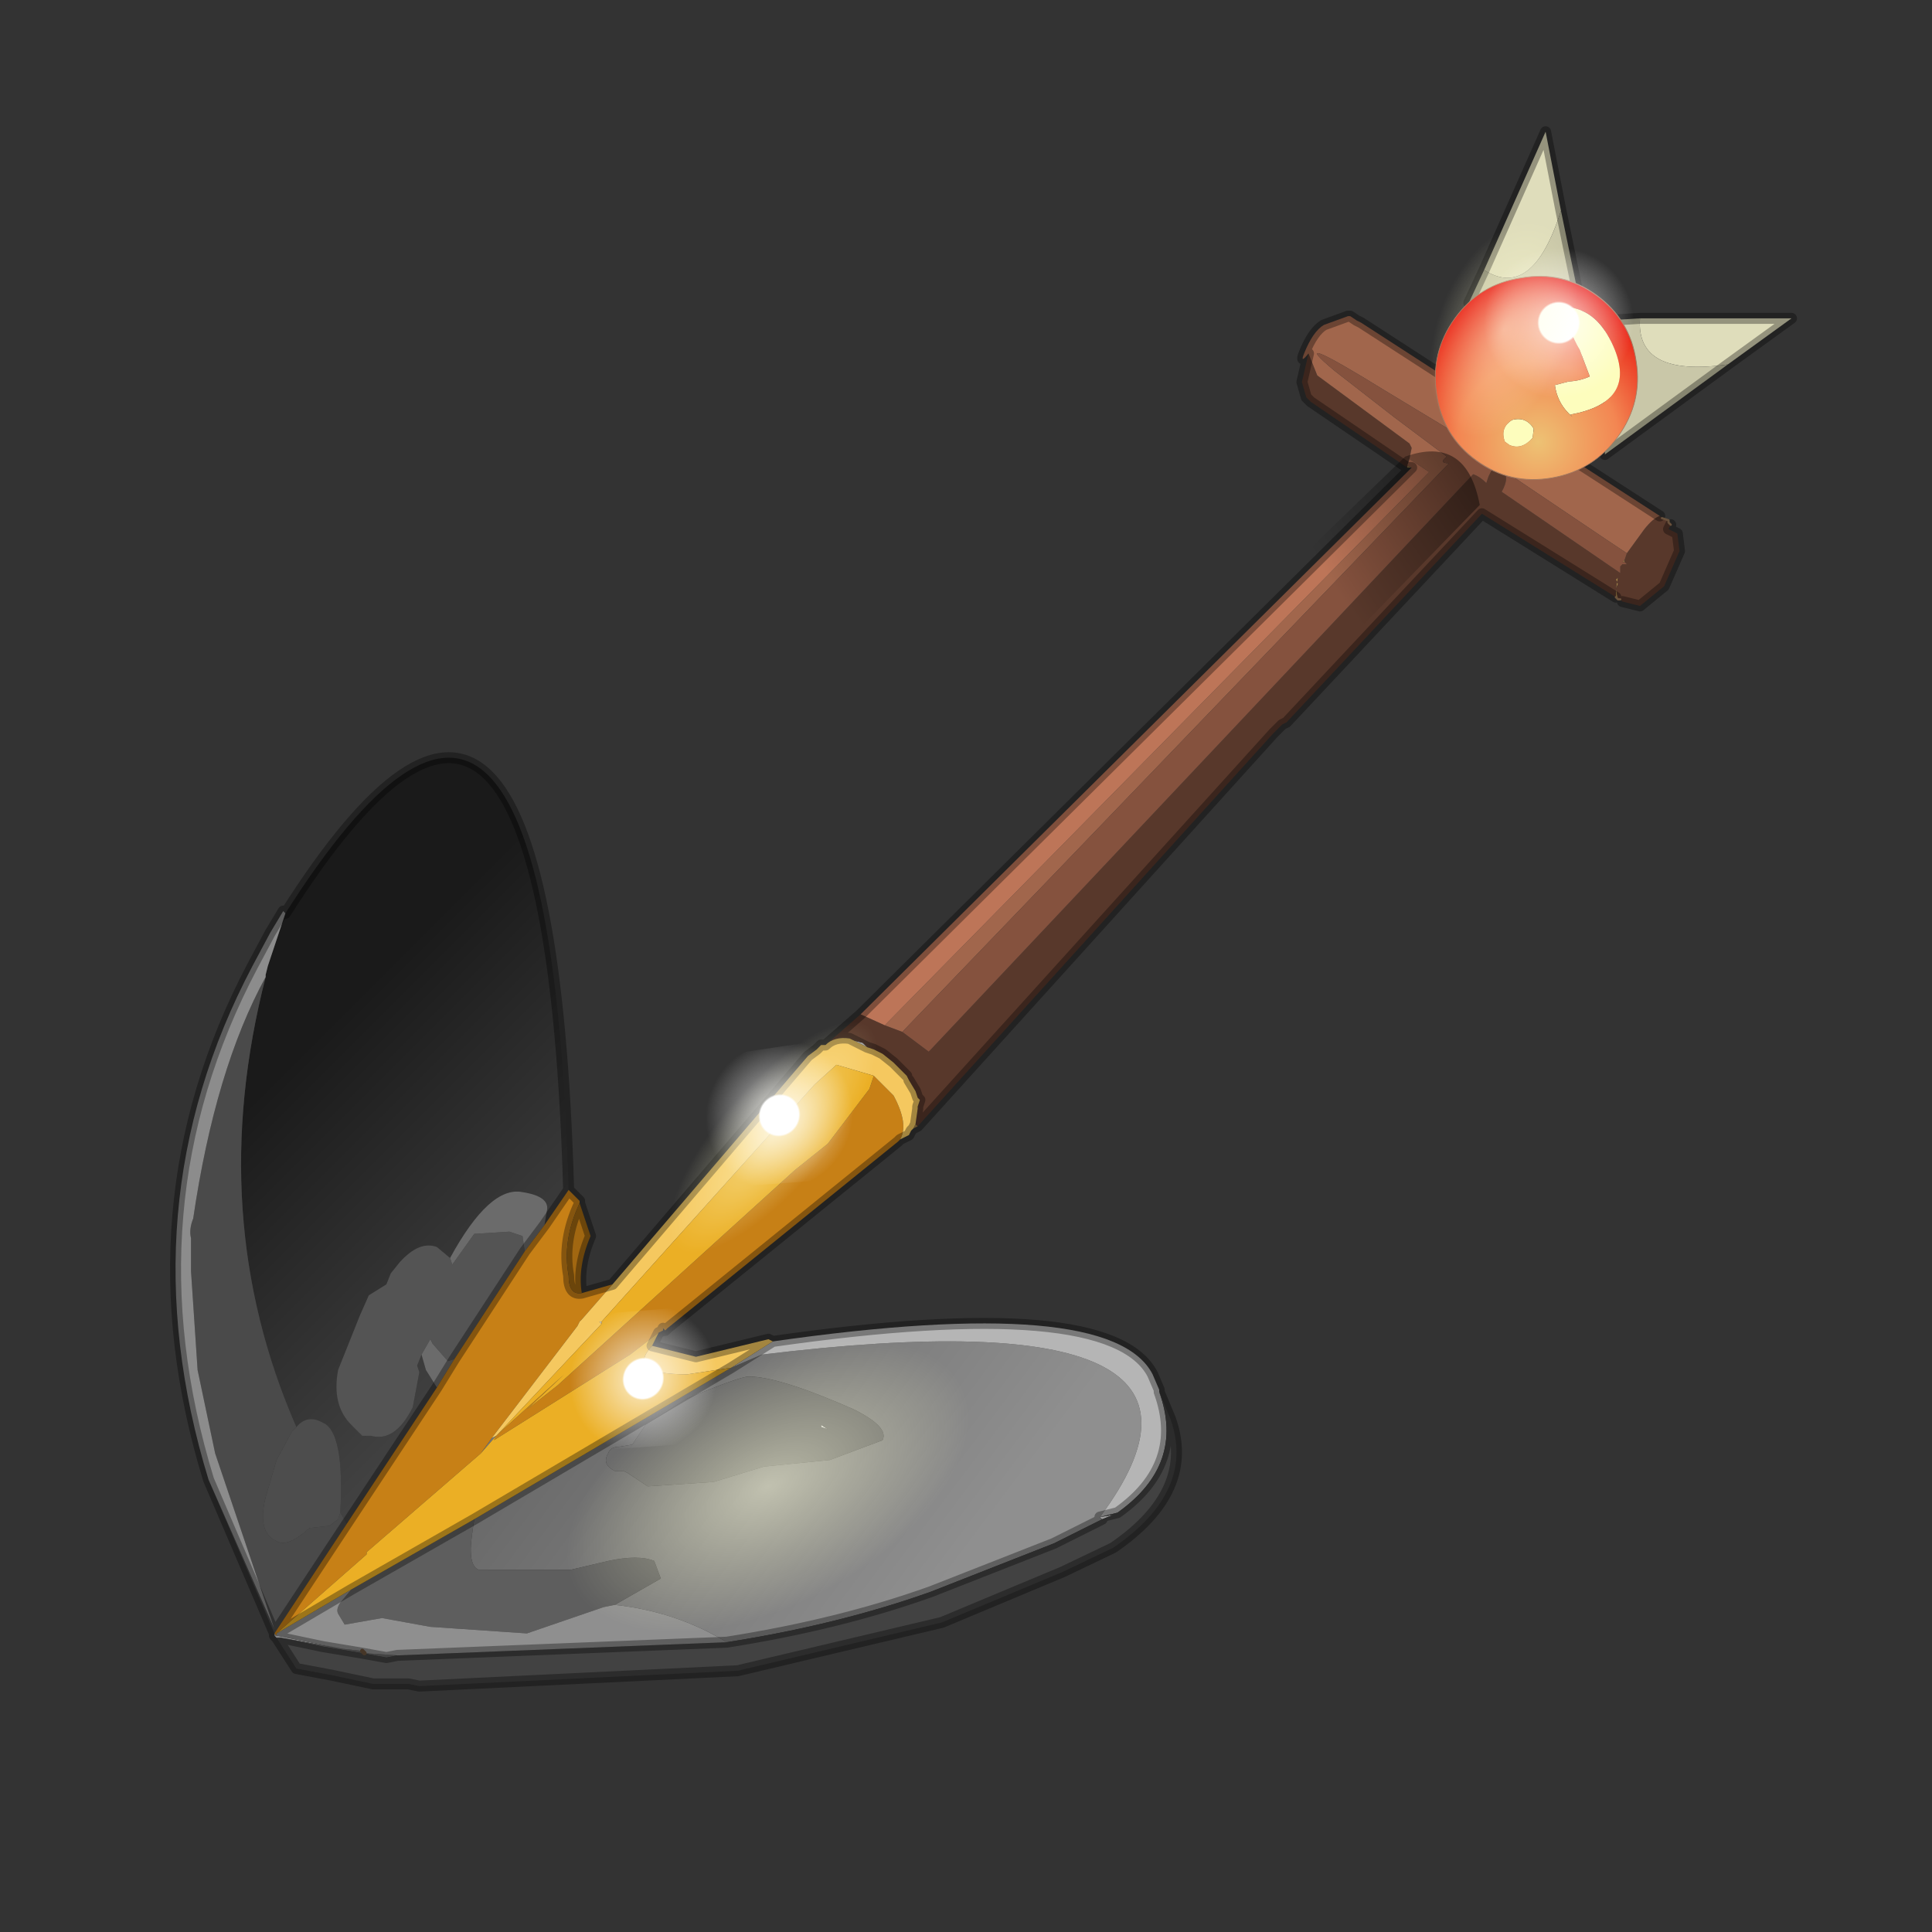 <?xml version="1.0" encoding="UTF-8" standalone="no"?>
<svg xmlns:xlink="http://www.w3.org/1999/xlink" height="440.0px" width="440.0px" xmlns="http://www.w3.org/2000/svg">
  <rect width="100%" height="100%" fill="#333333" stroke="none"/>
  <g transform="matrix(10.0, 0.0, 0.0, 10.0, 0.0, 0.0)">
    <use height="44.0" transform="matrix(1.0, 0.0, 0.0, 1.0, 0.0, 0.0)" width="44.0" xlink:href="#shape0"/>
    <use height="11.15" transform="matrix(0.208, 0.151, -0.245, 0.338, 34.495, 5.371)" width="17.85" xlink:href="#shape1"/>
    <use height="9.05" transform="matrix(1.0, 0.0, 0.0, 1.0, 31.05, 3.0)" width="6.35" xlink:href="#shape2"/>
  </g>
  <defs>
    <g id="shape0" transform="matrix(1.0, 0.0, 0.0, 1.0, 0.0, 0.0)">
      <path d="M44.0 44.0 L0.0 44.0 0.0 0.0 44.0 0.0 44.0 44.0" fill="#33cc33" fill-opacity="0.0" fill-rule="evenodd" stroke="none"/>
      <path d="M32.15 10.65 L32.05 10.65 32.05 10.6 32.15 10.65 M34.15 10.65 L34.1 10.65 34.1 10.6 34.15 10.65" fill="#b9955b" fill-rule="evenodd" stroke="none"/>
      <path d="M20.9 25.65 L20.8 25.7 20.85 25.6 20.9 25.65" fill="#9e7c45" fill-rule="evenodd" stroke="none"/>
      <path d="M36.85 13.65 L36.8 13.6 36.8 13.4 36.85 13.65 M36.8 13.2 L36.85 13.15 36.8 13.4 36.85 13.3 36.8 13.2" fill="#ab8649" fill-rule="evenodd" stroke="none"/>
      <path d="M19.75 23.85 L19.45 23.7 19.65 23.75 19.75 23.85 M25.05 34.55 L25.35 34.5 25.1 34.6 25.05 34.55" fill="#ececec" fill-rule="evenodd" stroke="none"/>
      <path d="M6.25 37.25 L6.25 37.2 6.3 37.25 6.25 37.25 6.3 37.25 6.25 37.2 6.3 37.25 6.3 37.2 6.3 37.25 6.25 37.25" fill="#999999" fill-rule="evenodd" stroke="none"/>
      <path d="M6.3 37.3 L6.25 37.25 6.3 37.25 6.35 37.3 6.3 37.25 7.8 37.55 6.4 37.3 6.35 37.3 6.3 37.3 6.3 37.25 6.3 37.3 M13.7 30.1 L13.7 30.15 13.65 30.1 13.7 30.1 M11.35 32.65 L11.3 32.7 11.1 32.85 11.3 32.7 11.35 32.65" fill="#cccccc" fill-rule="evenodd" stroke="none"/>
      <path d="M7.8 37.55 L8.25 37.6 8.3 37.65 9.05 37.7 8.8 37.75 8.25 37.65 7.35 37.5 6.4 37.3 7.8 37.55" fill="#666666" fill-rule="evenodd" stroke="none"/>
      <path d="M37.0 12.8 L36.95 12.8 37.0 12.75 37.0 12.8" fill="#957440" fill-rule="evenodd" stroke="none"/>
      <path d="M11.3 32.7 L11.1 32.85 11.3 32.7 10.95 33.1 11.2 32.75 11.3 32.7" fill="#757575" fill-rule="evenodd" stroke="none"/>
      <path d="M18.7 32.5 L18.7 32.45 18.85 32.55 18.7 32.5" fill="url(#gradient0)" fill-rule="evenodd" stroke="none"/>
      <path d="M37.85 11.8 L38.0 11.85 38.0 11.9 38.05 11.95 38.0 12.05 38.2 12.15 38.25 12.55 37.9 13.35 37.35 13.8 36.95 13.7 36.9 13.65 36.85 13.65 36.8 13.4 36.8 13.6 33.75 11.7 29.3 16.45 29.2 16.5 29.0 16.7 20.9 25.65 20.85 25.6 20.9 25.25 20.9 25.2 20.95 25.05 20.9 25.0 20.85 24.85 20.7 24.6 20.65 24.5 20.35 24.2 20.1 24.0 19.9 23.9 19.75 23.85 19.65 23.75 19.45 23.7 19.35 23.65 Q19.0 23.6 18.8 23.8 L19.6 23.1 20.15 23.35 20.55 23.5 21.15 23.95 21.2 23.9 33.55 10.8 Q33.7 10.85 33.85 11.0 L33.9 10.85 33.95 10.75 Q34.0 10.65 34.1 10.65 L34.1 10.7 34.2 10.7 Q34.4 10.85 34.2 11.2 L36.9 13.05 36.9 12.9 36.95 12.85 37.05 12.85 37.0 12.8 37.0 12.75 37.05 12.6 37.45 12.05 Q37.65 11.8 37.8 11.75 L37.85 11.8 M32.05 10.65 L29.85 9.15 29.75 9.05 29.65 8.7 29.8 8.05 30.0 8.55 32.1 10.1 32.15 10.2 32.1 10.45 32.05 10.6 32.05 10.65 M36.8 13.2 L36.85 13.3 36.8 13.4 36.85 13.15 36.8 13.2" fill="#58382b" fill-rule="evenodd" stroke="none"/>
      <path d="M29.8 8.05 Q29.6 8.3 29.7 8.05 29.9 7.55 30.15 7.4 L30.7 7.2 30.75 7.2 30.9 7.3 31.0 7.35 37.8 11.75 Q37.65 11.8 37.45 12.05 L37.05 12.6 36.6 12.3 34.15 10.65 34.1 10.6 34.05 10.55 34.0 10.5 34.0 10.4 33.95 10.35 31.55 8.9 Q29.2 7.45 30.4 8.45 L31.75 9.5 32.95 10.4 Q32.75 10.55 33.0 10.55 L20.55 23.5 20.15 23.35 32.55 10.75 32.1 10.45 32.15 10.2 32.1 10.1 30.0 8.55 29.8 8.05" fill="#a1664c" fill-rule="evenodd" stroke="none"/>
      <path d="M19.6 23.1 L32.15 10.65 32.05 10.6 32.1 10.45 32.55 10.75 20.15 23.35 19.6 23.1" fill="#bd7558" fill-rule="evenodd" stroke="none"/>
      <path d="M37.0 12.8 L37.05 12.85 36.95 12.85 36.9 12.9 36.9 13.05 34.2 11.2 Q34.4 10.85 34.2 10.7 L34.1 10.7 34.1 10.65 34.15 10.65 36.6 12.3 37.05 12.6 37.0 12.75 36.95 12.8 37.0 12.8 M34.1 10.6 L34.1 10.65 Q34.0 10.65 33.95 10.75 L33.9 10.85 33.85 11.0 Q33.7 10.85 33.55 10.8 L21.2 23.9 21.15 23.95 20.55 23.5 33.0 10.55 Q32.75 10.55 32.95 10.4 L31.75 9.5 30.4 8.45 Q29.2 7.45 31.55 8.9 L33.95 10.35 34.0 10.4 34.0 10.5 34.05 10.55 34.1 10.6" fill="#85523e" fill-rule="evenodd" stroke="none"/>
      <path d="M6.5 20.8 Q12.5 11.35 12.95 27.1 L12.4 27.9 12.45 27.6 Q12.55 27.25 11.9 27.15 11.15 27.0 10.25 28.65 L9.95 28.4 Q9.55 28.25 9.1 28.75 L8.9 29.0 8.8 29.25 8.4 29.5 8.2 29.95 7.7 31.2 Q7.55 32.0 8.0 32.45 L8.25 32.7 8.45 32.7 Q9.0 32.85 9.4 32.05 L9.55 31.25 9.5 31.1 9.6 30.85 9.7 31.2 9.95 31.6 7.9 34.7 7.75 34.45 Q7.85 32.6 7.35 32.4 7.0 32.2 6.75 32.5 4.65 27.7 6.05 22.25 L6.05 22.2 6.1 22.0 6.5 20.8" fill="url(#gradient1)" fill-rule="evenodd" stroke="none"/>
      <path d="M15.65 31.85 L14.7 32.45 14.4 32.9 14.1 32.95 Q13.9 32.95 13.85 33.1 13.7 33.35 14.0 33.5 L14.2 33.5 14.3 33.55 14.75 33.85 16.25 33.75 17.4 33.4 18.9 33.25 20.1 32.8 Q20.25 32.5 19.45 32.1 17.75 31.35 17.05 31.35 16.85 31.35 15.65 31.85 M16.55 37.4 Q15.4 36.7 14.0 36.55 L15.05 35.95 14.9 35.55 Q14.55 35.4 13.85 35.55 L13.0 35.75 12.1 35.75 10.9 35.75 Q10.65 35.65 10.75 34.95 L10.8 34.6 16.65 31.15 17.35 30.85 Q28.85 29.45 25.05 34.55 L25.1 34.6 24.0 35.15 21.2 36.25 Q19.1 37.0 16.55 37.4" fill="url(#gradient2)" fill-rule="evenodd" stroke="none"/>
      <path d="M9.6 30.85 L9.5 31.1 9.55 31.25 9.4 32.05 Q9.0 32.85 8.45 32.7 L8.25 32.7 8.0 32.45 Q7.55 32.0 7.7 31.2 L8.2 29.95 8.4 29.5 8.8 29.25 8.9 29.0 9.1 28.75 Q9.55 28.25 9.95 28.4 L10.25 28.65 10.3 28.8 10.8 28.1 11.6 28.05 11.9 28.15 11.95 28.5 10.35 30.95 10.2 31.0 9.85 30.6 9.8 30.5 9.6 30.85" fill="#545454" fill-rule="evenodd" stroke="none"/>
      <path d="M6.25 37.2 L4.75 33.7 6.25 37.1 4.9 33.1 4.5 31.2 4.35 28.95 4.35 28.2 Q4.3 28.0 4.4 27.75 4.9 24.35 6.05 22.25 4.65 27.7 6.75 32.5 L6.65 32.6 6.3 33.25 6.05 34.1 Q5.85 34.9 6.3 35.1 6.55 35.25 7.05 34.8 L7.5 34.75 7.7 34.6 7.75 34.45 7.9 34.7 6.25 37.2" fill="#4a4a4a" fill-rule="evenodd" stroke="none"/>
      <path d="M4.75 33.7 Q2.85 27.5 5.75 22.0 L6.15 21.25 6.45 20.75 6.5 20.8 6.1 22.0 6.05 22.2 6.05 22.25 Q4.9 24.35 4.4 27.75 4.3 28.0 4.35 28.2 L4.35 28.95 4.5 31.2 4.9 33.1 6.25 37.1 4.75 33.7" fill="#8c8c8c" fill-rule="evenodd" stroke="none"/>
      <path d="M17.6 30.55 Q25.3 29.45 26.25 31.3 L26.4 31.65 26.4 31.7 Q27.0 33.35 25.45 34.45 L25.05 34.55 Q28.85 29.45 17.35 30.85 L16.65 31.15 17.6 30.55" fill="#b5b5b5" fill-rule="evenodd" stroke="none"/>
      <path d="M7.75 34.45 L7.7 34.6 7.5 34.75 7.05 34.8 Q6.55 35.25 6.3 35.1 5.85 34.9 6.05 34.1 L6.3 33.25 6.65 32.6 6.75 32.5 Q7.0 32.2 7.35 32.4 7.85 32.6 7.75 34.45" fill="#4d4d4d" fill-rule="evenodd" stroke="none"/>
      <path d="M9.6 30.85 L9.8 30.5 9.85 30.6 10.2 31.0 10.35 30.95 9.95 31.6 9.7 31.2 9.6 30.85 M11.95 28.5 L11.9 28.15 11.6 28.05 10.8 28.1 10.3 28.8 10.25 28.65 Q11.15 27.0 11.9 27.15 12.55 27.25 12.45 27.6 L12.4 27.9 11.95 28.5 M15.65 31.85 Q16.85 31.35 17.05 31.35 17.75 31.35 19.45 32.1 20.25 32.5 20.1 32.8 L18.9 33.25 17.4 33.4 16.25 33.75 14.75 33.85 14.3 33.55 14.2 33.5 14.0 33.5 Q13.7 33.35 13.85 33.1 13.9 32.95 14.1 32.95 L14.4 32.9 14.7 32.45 15.65 31.85 M18.7 32.5 L18.85 32.55 18.7 32.45 18.7 32.5" fill="#6b6b6b" fill-rule="evenodd" stroke="none"/>
      <path d="M14.0 36.55 L13.75 36.6 12.0 37.2 9.8 37.05 8.7 36.85 7.85 37.0 7.7 36.75 Q7.65 36.65 7.75 36.5 L8.0 36.2 10.8 34.6 10.75 34.95 Q10.65 35.65 10.9 35.75 L12.1 35.75 13.0 35.75 13.85 35.55 Q14.55 35.4 14.9 35.55 L15.05 35.95 14.0 36.55" fill="#5e5e5e" fill-rule="evenodd" stroke="none"/>
      <path d="M26.4 31.7 L26.65 32.3 Q27.25 33.95 25.35 35.25 L24.2 35.8 21.45 36.95 16.8 38.05 9.55 38.4 9.3 38.35 8.5 38.35 7.55 38.15 6.75 38.0 6.3 37.3 6.35 37.3 6.4 37.3 7.35 37.5 8.25 37.65 8.8 37.75 9.05 37.7 16.55 37.4 Q19.1 37.0 21.2 36.25 L24.0 35.15 25.1 34.6 25.35 34.5 25.05 34.55 25.45 34.45 Q27.0 33.35 26.4 31.7" fill="#424242" fill-rule="evenodd" stroke="none"/>
      <path d="M8.0 36.2 L7.75 36.5 Q7.65 36.65 7.7 36.75 L7.85 37.0 8.7 36.85 9.8 37.05 12.0 37.2 13.75 36.6 14.0 36.55 Q15.4 36.7 16.55 37.4 L9.05 37.7 8.3 37.65 8.25 37.6 7.8 37.55 6.3 37.25 6.3 37.2 8.0 36.2" fill="#8f8f8f" fill-rule="evenodd" stroke="none"/>
      <path d="M20.5 25.95 L20.45 26.0 15.2 30.25 15.15 30.3 15.1 30.25 15.1 30.3 15.0 30.35 14.35 30.85 11.25 32.8 11.3 32.7 11.35 32.65 12.85 31.3 12.0 32.1 12.7 31.55 18.1 26.65 18.85 26.05 19.8 24.8 19.9 24.5 20.35 24.95 Q20.7 25.6 20.5 25.95 M12.95 27.1 L13.2 27.35 13.2 27.4 Q12.8 28.25 12.95 29.05 12.95 29.5 13.25 29.45 L13.95 29.25 13.25 30.05 13.2 30.1 13.15 30.2 11.2 32.75 10.95 33.1 8.35 35.35 8.35 35.4 6.3 37.2 6.3 37.25 6.25 37.2 7.9 34.7 9.95 31.6 10.35 30.95 11.95 28.5 12.4 27.9 12.95 27.1" fill="#c78016" fill-rule="evenodd" stroke="none"/>
      <path d="M20.8 25.7 L20.75 25.75 20.7 25.85 20.5 25.95 Q20.7 25.6 20.35 24.95 L19.9 24.5 19.05 24.25 18.55 24.7 13.7 30.1 13.65 30.1 13.7 30.15 11.35 32.65 11.3 32.7 11.2 32.75 13.15 30.2 13.2 30.1 13.25 30.05 13.95 29.25 18.4 24.05 18.6 23.9 18.7 23.8 18.8 23.8 Q19.0 23.6 19.35 23.65 L19.45 23.7 19.75 23.85 19.9 23.9 20.1 24.0 20.35 24.2 20.65 24.5 20.7 24.6 20.85 24.85 20.9 25.0 20.95 25.05 20.9 25.2 20.9 25.25 20.85 25.6 20.8 25.7 M14.85 30.65 L15.85 30.9 17.5 30.5 17.6 30.55 16.65 31.15 15.65 31.3 Q14.25 31.3 14.85 30.65" fill="#f5c85f" fill-rule="evenodd" stroke="none"/>
      <path d="M15.0 30.35 L14.85 30.65 Q14.25 31.3 15.65 31.3 L16.65 31.15 10.8 34.6 8.0 36.2 6.3 37.2 8.35 35.4 8.35 35.35 10.95 33.1 11.3 32.7 11.25 32.8 14.35 30.85 15.0 30.35 M19.9 24.5 L19.8 24.8 18.85 26.05 18.1 26.65 12.7 31.55 12.0 32.1 12.85 31.3 11.35 32.65 13.7 30.15 13.7 30.1 18.55 24.7 19.05 24.25 19.9 24.5" fill="#ebaf25" fill-rule="evenodd" stroke="none"/>
      <path d="M13.2 27.4 L13.45 28.15 Q13.15 28.85 13.25 29.45 12.95 29.5 12.95 29.05 12.8 28.25 13.2 27.4" fill="#a16711" fill-rule="evenodd" stroke="none"/>
      <path d="M39.35 8.3 Q37.25 8.6 37.35 7.25 L40.8 7.25 39.35 8.3 M35.55 4.8 Q34.9 6.85 33.8 6.15 L35.2 3.0 35.55 4.8" fill="#dfddbb" fill-rule="evenodd" stroke="none"/>
      <path d="M39.35 8.3 L36.55 10.35 36.55 7.3 37.35 7.25 Q37.25 8.6 39.35 8.3 M33.8 6.15 Q34.9 6.85 35.55 4.8 L36.25 8.2 33.45 6.9 33.8 6.15" fill="#c9c7a8" fill-rule="evenodd" stroke="none"/>
      <path d="M8.25 37.6 L8.3 37.65" fill="none" stroke="#69513b" stroke-linecap="round" stroke-linejoin="round" stroke-width="0.1"/>
      <path d="M37.35 7.25 L36.55 7.3 36.55 10.35 39.35 8.3 M37.35 7.25 L40.8 7.25 39.35 8.3 M35.55 4.8 L35.2 3.0 33.8 6.15 33.45 6.9 36.25 8.2 35.55 4.8 M38.05 11.95 L38.0 12.05 38.2 12.15 38.25 12.55 37.9 13.35 37.35 13.8 36.95 13.7 M36.8 13.6 L33.75 11.7 29.3 16.45 29.2 16.5 29.0 16.7 20.9 25.65 20.8 25.7 20.75 25.75 20.7 25.85 20.5 25.95 20.45 26.0 15.2 30.25 15.15 30.3 15.1 30.25 15.1 30.3 15.0 30.35 14.85 30.65 15.85 30.9 17.5 30.5 17.6 30.55 Q25.3 29.45 26.25 31.3 L26.4 31.65 26.4 31.7 26.65 32.3 Q27.25 33.95 25.35 35.25 L24.2 35.8 21.45 36.95 16.8 38.05 9.55 38.4 9.3 38.35 8.5 38.35 7.55 38.15 6.75 38.0 6.3 37.3 6.25 37.25 6.25 37.2 4.75 33.7 Q2.85 27.5 5.75 22.0 L6.15 21.25 6.45 20.75 6.5 20.8 Q12.5 11.35 12.95 27.1 L13.2 27.35 13.2 27.4 13.45 28.15 Q13.15 28.85 13.25 29.45 L13.95 29.25 18.4 24.05 18.6 23.9 18.7 23.8 18.8 23.8 19.6 23.1 32.15 10.65 32.05 10.65 29.85 9.15 29.75 9.05 29.65 8.7 29.8 8.05 Q29.6 8.3 29.7 8.05 29.9 7.55 30.15 7.4 L30.7 7.2 30.75 7.2 30.9 7.3 31.0 7.35 37.8 11.75 M20.65 24.5 L20.35 24.2 20.1 24.0 19.9 23.9 19.75 23.85 19.45 23.7 19.35 23.65 Q19.0 23.6 18.8 23.8 M10.35 30.95 L11.95 28.5 12.4 27.9 12.95 27.1 M16.65 31.15 L17.6 30.55 M13.2 27.4 Q12.8 28.25 12.95 29.05 12.95 29.5 13.25 29.45 M9.95 31.6 L10.35 30.95 M8.0 36.2 L6.3 37.2 M9.05 37.7 L16.55 37.4 M10.8 34.6 L8.0 36.2 M9.05 37.7 L8.8 37.75 8.25 37.65 7.35 37.5 6.4 37.3 6.35 37.3 6.3 37.25 6.25 37.25 6.3 37.25 6.25 37.2 7.9 34.7 9.95 31.6 M6.3 37.3 L6.3 37.25 6.25 37.2 M6.3 37.3 L6.35 37.3 M6.3 37.25 L6.3 37.2 M16.65 31.15 L10.8 34.6 M20.85 25.6 L20.9 25.25 20.9 25.2 20.95 25.05 20.9 25.0 20.85 24.85 20.7 24.6 M20.85 25.6 L20.8 25.7 M26.4 31.7 Q27.0 33.35 25.45 34.45 L25.05 34.55 M25.1 34.6 L24.0 35.15 21.2 36.25 Q19.1 37.0 16.55 37.4" fill="none" stroke="#000000" stroke-linecap="round" stroke-linejoin="round" stroke-opacity="0.333" stroke-width="0.25"/>
      <path d="M37.85 11.8 L38.0 11.85 38.0 11.9 38.05 11.95 M36.9 13.65 L36.85 13.65 36.8 13.6" fill="none" stroke="#69513b" stroke-linecap="round" stroke-linejoin="round" stroke-width="0.05"/>
      <path d="M36.55 7.3 L36.55 6.95" fill="none" stroke="#f5eda3" stroke-linecap="round" stroke-linejoin="round" stroke-opacity="0.502" stroke-width="0.05"/>
      <path d="M33.7 11.5 L30.3 15.0 29.0 13.3 32.0 10.4 Q33.4 9.9 33.7 11.5" fill="url(#gradient3)" fill-rule="evenodd" stroke="none"/>
      <path d="M25.05 34.2 Q23.2 36.75 19.75 38.5 16.3 40.25 13.15 40.15 10.05 40.0 9.05 38.05 8.15 36.05 9.85 33.5 11.7 30.9 15.15 29.2 18.55 27.45 21.75 27.55 24.9 27.8 25.8 29.7 26.8 31.7 25.05 34.2" fill="url(#gradient4)" fill-rule="evenodd" stroke="none"/>
      <path d="M20.85 25.25 Q19.5 27.35 17.55 29.0 15.7 30.65 14.3 30.9 12.95 31.2 13.0 29.85 13.05 28.5 14.35 26.45 15.75 24.45 17.65 22.75 19.5 21.1 20.85 20.85 22.25 20.6 22.15 21.95 22.2 23.3 20.85 25.25" fill="url(#gradient5)" fill-rule="evenodd" stroke="none"/>
      <path d="M14.05 33.0 Q13.4 32.8 13.05 32.2 12.75 31.55 13.0 30.9 13.25 30.25 13.95 29.9 L15.25 29.8 Q15.9 29.95 16.2 30.6 16.55 31.2 16.3 31.9 16.05 32.6 15.4 32.9 L14.05 33.0" fill="url(#gradient6)" fill-rule="evenodd" stroke="none"/>
      <path d="M17.1 27.0 Q16.45 26.8 16.15 26.2 15.8 25.6 16.1 24.9 16.35 24.25 17.0 23.95 L18.35 23.75 Q19.0 24.0 19.3 24.6 19.6 25.25 19.35 25.9 19.1 26.55 18.45 26.9 L17.1 27.0" fill="url(#gradient7)" fill-rule="evenodd" stroke="none"/>
    </g>
    <linearGradient gradientTransform="matrix(0.005, 0.004, -0.003, 0.004, 16.2, 34.4)" gradientUnits="userSpaceOnUse" id="gradient0" spreadMethod="pad" x1="-819.2" x2="819.2">
      <stop offset="0.008" stop-color="#cccccc"/>
      <stop offset="1.0" stop-color="#e6e6e6"/>
    </linearGradient>
    <linearGradient gradientTransform="matrix(0.004, 0.004, -0.005, 0.005, 8.6, 28.65)" gradientUnits="userSpaceOnUse" id="gradient1" spreadMethod="pad" x1="-819.2" x2="819.2">
      <stop offset="0.008" stop-color="#1a1a1a"/>
      <stop offset="1.0" stop-color="#474747"/>
    </linearGradient>
    <linearGradient gradientTransform="matrix(0.005, 0.004, -0.003, 0.004, 16.2, 34.4)" gradientUnits="userSpaceOnUse" id="gradient2" spreadMethod="pad" x1="-819.2" x2="819.2">
      <stop offset="0.008" stop-color="#666666"/>
      <stop offset="1.0" stop-color="#8f8f8f"/>
    </linearGradient>
    <linearGradient gradientTransform="matrix(-0.002, 0.002, -0.002, -0.003, 31.65, 11.15)" gradientUnits="userSpaceOnUse" id="gradient3" spreadMethod="pad" x1="-819.2" x2="819.2">
      <stop offset="0.0" stop-color="#000000" stop-opacity="0.502"/>
      <stop offset="1.0" stop-color="#000000" stop-opacity="0.0"/>
    </linearGradient>
    <radialGradient cx="0" cy="0" gradientTransform="matrix(0.013, -0.007, 0.004, 0.007, 17.5, 33.85)" gradientUnits="userSpaceOnUse" id="gradient4" r="819.2" spreadMethod="pad">
      <stop offset="0.0" stop-color="#ffffde" stop-opacity="0.522"/>
      <stop offset="0.412" stop-color="#ffffcc" stop-opacity="0.0"/>
    </radialGradient>
    <radialGradient cx="0" cy="0" gradientTransform="matrix(0.007, -0.006, 0.0, 0.005, 17.6, 25.9)" gradientUnits="userSpaceOnUse" id="gradient5" r="819.2" spreadMethod="pad">
      <stop offset="0.0" stop-color="#ffffde" stop-opacity="0.522"/>
      <stop offset="0.412" stop-color="#ffffcc" stop-opacity="0.0"/>
    </radialGradient>
    <radialGradient cx="0" cy="0" gradientTransform="matrix(9.0E-4, 0.002, -0.002, 0.001, 14.65, 31.4)" gradientUnits="userSpaceOnUse" id="gradient6" r="819.2" spreadMethod="pad">
      <stop offset="0.0" stop-color="#ffffff"/>
      <stop offset="0.243" stop-color="#ffffff"/>
      <stop offset="0.267" stop-color="#ffffff" stop-opacity="0.561"/>
      <stop offset="0.933" stop-color="#ffffff" stop-opacity="0.0"/>
    </radialGradient>
    <radialGradient cx="0" cy="0" gradientTransform="matrix(9.0E-4, 0.002, -0.002, 0.001, 17.75, 25.4)" gradientUnits="userSpaceOnUse" id="gradient7" r="819.2" spreadMethod="pad">
      <stop offset="0.0" stop-color="#ffffff"/>
      <stop offset="0.243" stop-color="#ffffff"/>
      <stop offset="0.267" stop-color="#ffffff" stop-opacity="0.561"/>
      <stop offset="0.933" stop-color="#ffffff" stop-opacity="0.0"/>
    </radialGradient>
    <g id="shape1" transform="matrix(1.0, 0.0, 0.0, 1.0, 8.95, 5.55)">
      <path d="M1.55 3.85 L1.05 3.85 Q-0.05 3.4 0.45 2.65 1.25 2.05 2.45 2.35 L2.85 2.8 Q2.7 3.7 1.55 3.85 M3.75 -1.75 L1.65 -2.6 Q-0.35 -3.15 -1.7 -4.0 0.55 -4.95 3.55 -3.95 8.7 -2.25 4.35 0.55 L4.6 0.6 4.1 0.55 Q2.7 0.4 1.7 -0.25 L2.5 -0.85 Q3.3 -1.25 3.75 -1.75" fill="#fdfdbd" fill-rule="evenodd" stroke="none"/>
      <path d="M3.75 -1.75 Q3.3 -1.25 2.5 -0.85 L1.7 -0.25 Q2.7 0.4 4.1 0.55 L4.6 0.6 4.35 0.55 Q8.7 -2.25 3.55 -3.95 0.55 -4.95 -1.7 -4.0 -0.35 -3.15 1.65 -2.6 L3.75 -1.75 M1.55 3.85 Q2.7 3.7 2.85 2.8 L2.45 2.35 Q1.25 2.05 0.45 2.65 -0.05 3.4 1.05 3.85 L1.55 3.85 M6.3 3.95 Q3.7 5.6 0.0 5.6 -3.7 5.6 -6.3 3.95 -8.95 2.3 -8.95 0.0 -8.95 -2.3 -6.3 -3.9 -3.7 -5.55 0.0 -5.55 3.7 -5.55 6.3 -3.9 8.9 -2.3 8.9 0.0 8.9 2.3 6.3 3.95" fill="url(#gradient8)" fill-rule="evenodd" stroke="none"/>
      <path d="M6.3 3.95 Q3.7 5.6 0.0 5.6 -3.7 5.6 -6.3 3.95 -8.95 2.3 -8.95 0.0 -8.95 -2.3 -6.3 -3.9 -3.7 -5.55 0.0 -5.55 3.7 -5.55 6.3 -3.9 8.9 -2.3 8.9 0.0 8.9 2.3 6.3 3.95 Z" fill="none" stroke="#a17960" stroke-linecap="round" stroke-linejoin="round" stroke-width="0.05"/>
    </g>
    <radialGradient cx="0" cy="0" gradientTransform="matrix(-0.018, 0.0, 0.0, -0.011, 3.45, 2.8)" gradientUnits="userSpaceOnUse" id="gradient8" r="819.2" spreadMethod="pad">
      <stop offset="0.0" stop-color="#edc274"/>
      <stop offset="0.486" stop-color="#f38652"/>
      <stop offset="1.0" stop-color="#e60000"/>
    </radialGradient>
    <g id="shape2" transform="matrix(1.0, 0.0, 0.0, 1.0, -31.05, -3.0)">
      <path d="M37.3 7.0 Q37.45 7.75 36.95 8.4 36.5 9.05 35.7 9.2 35.0 9.3 34.35 8.9 33.7 8.45 33.65 7.65 33.6 6.95 34.05 6.3 34.5 5.65 35.25 5.45 36.0 5.35 36.65 5.8 37.25 6.2 37.3 7.0" fill="url(#gradient9)" fill-rule="evenodd" stroke="none"/>
      <path d="M36.35 3.25 Q37.35 3.65 37.4 5.25 37.5 6.9 36.65 8.7 35.8 10.5 34.5 11.4 33.2 12.35 32.15 11.9 31.15 11.35 31.05 9.8 31.0 8.15 31.85 6.35 32.7 4.55 34.0 3.6 35.35 2.65 36.35 3.25" fill="url(#gradient10)" fill-rule="evenodd" stroke="none"/>
    </g>
    <radialGradient cx="0" cy="0" gradientTransform="matrix(0.002, 0.001, -0.001, 0.002, 35.5, 7.35)" gradientUnits="userSpaceOnUse" id="gradient9" r="819.2" spreadMethod="pad">
      <stop offset="0.0" stop-color="#ffffff"/>
      <stop offset="0.243" stop-color="#ffffff"/>
      <stop offset="0.267" stop-color="#ffffff" stop-opacity="0.561"/>
      <stop offset="0.933" stop-color="#ffffff" stop-opacity="0.0"/>
    </radialGradient>
    <radialGradient cx="0" cy="0" gradientTransform="matrix(0.003, -0.007, 0.004, 0.002, 34.25, 7.5)" gradientUnits="userSpaceOnUse" id="gradient10" r="819.2" spreadMethod="pad">
      <stop offset="0.0" stop-color="#ffffde" stop-opacity="0.522"/>
      <stop offset="0.412" stop-color="#ffffcc" stop-opacity="0.0"/>
    </radialGradient>
  </defs>
</svg>
